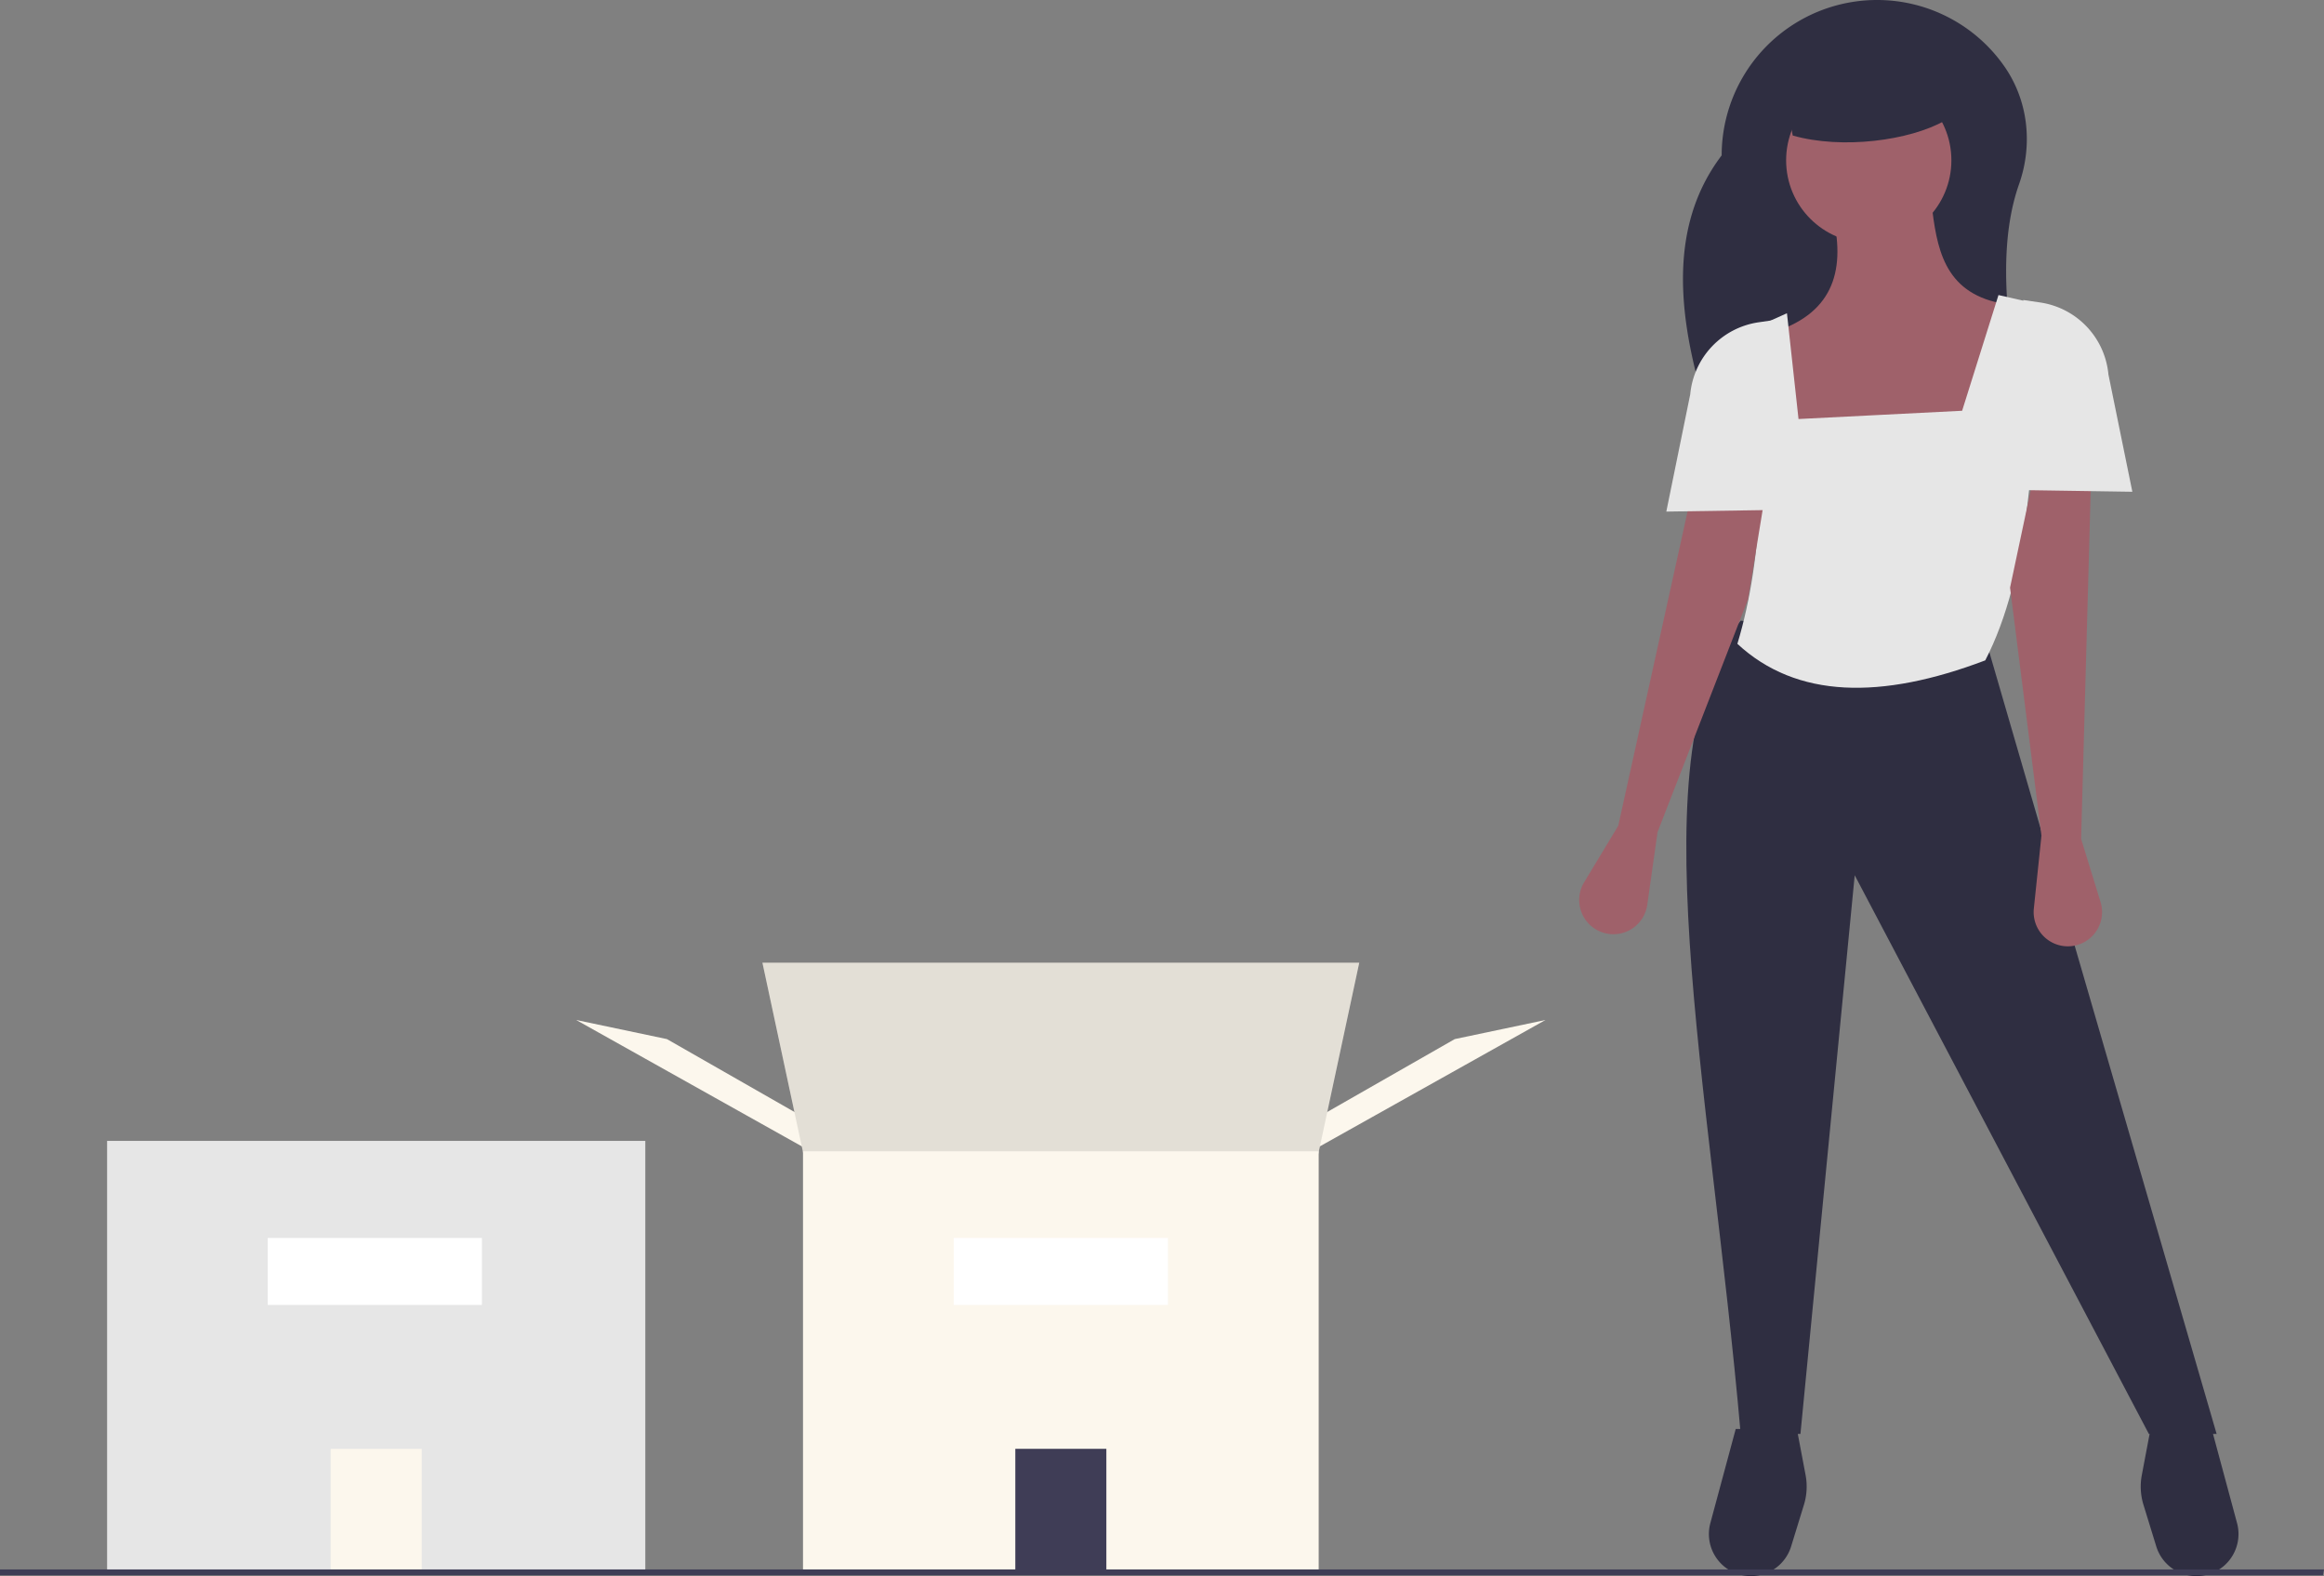 <svg id="ab8ae2a1-21db-4159-bb67-e2c62dcc19dc" data-name="Layer 1" xmlns="http://www.w3.org/2000/svg" width="867.939" height="588.5" viewBox="0 0 867.939 588.5"><rect x="0" y="0" width="867.939" height="588.5" fill="#808080" stroke="none"/><path d="M925.055,325.48H809.021c-15.705-42.513-22.526-82.041,0-111.713A58.017,58.017,0,0,1,867.038,155.75h0a57.944,57.944,0,0,1,47.293,24.404c9.169,12.877,11.006,29.477,5.748,44.384C910.709,251.107,916.43,287.362,925.055,325.48Z" transform="translate(-166.031 -155.75)" fill="#2f2e41"/><path d="M986.337,744.25h0a15.702,15.702,0,0,1-15.008-11.084l-4.78-15.536a23.129,23.129,0,0,1-.62-11.101l3.256-17.209h22.836l9.476,35.14A15.702,15.702,0,0,1,986.337,744.25Z" transform="translate(-166.031 -155.75)" fill="#2f2e41"/><path d="M819.952,744.25h0a15.702,15.702,0,0,0,15.008-11.084l4.78-15.536a23.129,23.129,0,0,0,.62-11.101l-3.256-17.209H814.268l-9.476,35.14A15.702,15.702,0,0,0,819.952,744.25Z" transform="translate(-166.031 -155.75)" fill="#2f2e41"/><path d="M993.873,691.171h-25.305L858.706,482.557,838.438,691.171H816.119c-11.45-131.368-39.308-256.5,0-303.662l91.963,8.641Z" transform="translate(-166.031 -155.75)" fill="#2f2e41"/><circle cx="697.921" cy="59.868" r="30.86" fill="#9f616a"/><path d="M907.465,334.429H838.956l-11.727-54.314c22.751-6.721,28.175-22.354,23.454-43.204l37.032-2.469c2.099,16.795,5.939,32.456,29.626,35.18Z" transform="translate(-166.031 -155.75)" fill="#9f616a"/><path d="M907.465,402.321c-38.869,14.758-70.49,14.298-92.58-6.172,9.969-32.873,10.565-73.354,6.172-117.885l12.344-5.555,4.32,39.501,61.103-3.086,13.578-43.204,13.578,3.086C927.022,322.573,923.813,370.762,907.465,402.321Z" transform="translate(-166.031 -155.75)" fill="#e6e6e6"/><path d="M943.262,468.979l7.257,23.585a12.775,12.775,0,0,1-12.21,16.533h0a12.775,12.775,0,0,1-12.706-14.103l2.847-27.249-11.727-92.58,8.641-40.735h21.602Z" transform="translate(-166.031 -155.75)" fill="#9f616a"/><path d="M770.399,464.073,757.646,485.199a12.775,12.775,0,0,0,7.843,18.998h0a12.775,12.775,0,0,0,15.744-10.606l3.837-27.128,33.8-86.984,6.816-41.656-26.293-5.191Z" transform="translate(-166.031 -155.75)" fill="#9f616a"/><path d="M962.396,339.367l-40.735-.617v-70.978l6.272.915a29.984,29.984,0,0,1,25.53,26.906Z" transform="translate(-166.031 -155.75)" fill="#e6e6e6"/><path d="M788.345,346.773l40.735-.617v-70.978l-6.272.915a29.984,29.984,0,0,0-25.53,26.906Z" transform="translate(-166.031 -155.75)" fill="#e6e6e6"/><path d="M892.343,200.806c-13.109,7.417-38.302,10.81-56.782,5.555L829.389,174.266h61.103Z" transform="translate(-166.031 -155.75)" fill="#2f2e41"/><rect x="40" y="426" width="201" height="162" fill="#e6e6e6"/><rect x="123.5" y="541" width="34" height="46" fill="#fcf7ed"/><path d="M428.936,716.817l-3.473-2.905.257,1.814S426.947,716.112,428.936,716.817Z" transform="translate(-166.031 -155.75)" fill="none"/><polygon points="488.026 430.784 493.376 416.518 543.307 387.986 577.189 380.853 488.026 430.784" fill="#fcf7ed"/><polygon points="304.352 430.784 299.002 416.518 249.071 387.986 215.189 380.853 304.352 430.784" fill="#fcf7ed"/><polygon points="491.593 434.35 300.785 434.35 284.736 359.454 507.642 359.454 491.593 434.35" fill="#fcf7ed"/><polygon points="491.593 434.35 300.785 434.35 284.736 359.454 507.642 359.454 491.593 434.35" opacity="0.1" style="isolation:isolate"/><rect x="299.893" y="429.892" width="192.591" height="158.108" fill="#fcf7ed"/><rect x="379.189" y="540.977" width="34" height="46" fill="#3f3d56"/><polygon points="867.543 588.19 0 588.19 0 586.008 867.939 586.008 867.543 588.19" fill="#3f3d56"/><rect x="356.189" y="462.25" width="80" height="25" fill="#fff"/><rect x="99.969" y="462.25" width="80" height="25" fill="#fff"/></svg>